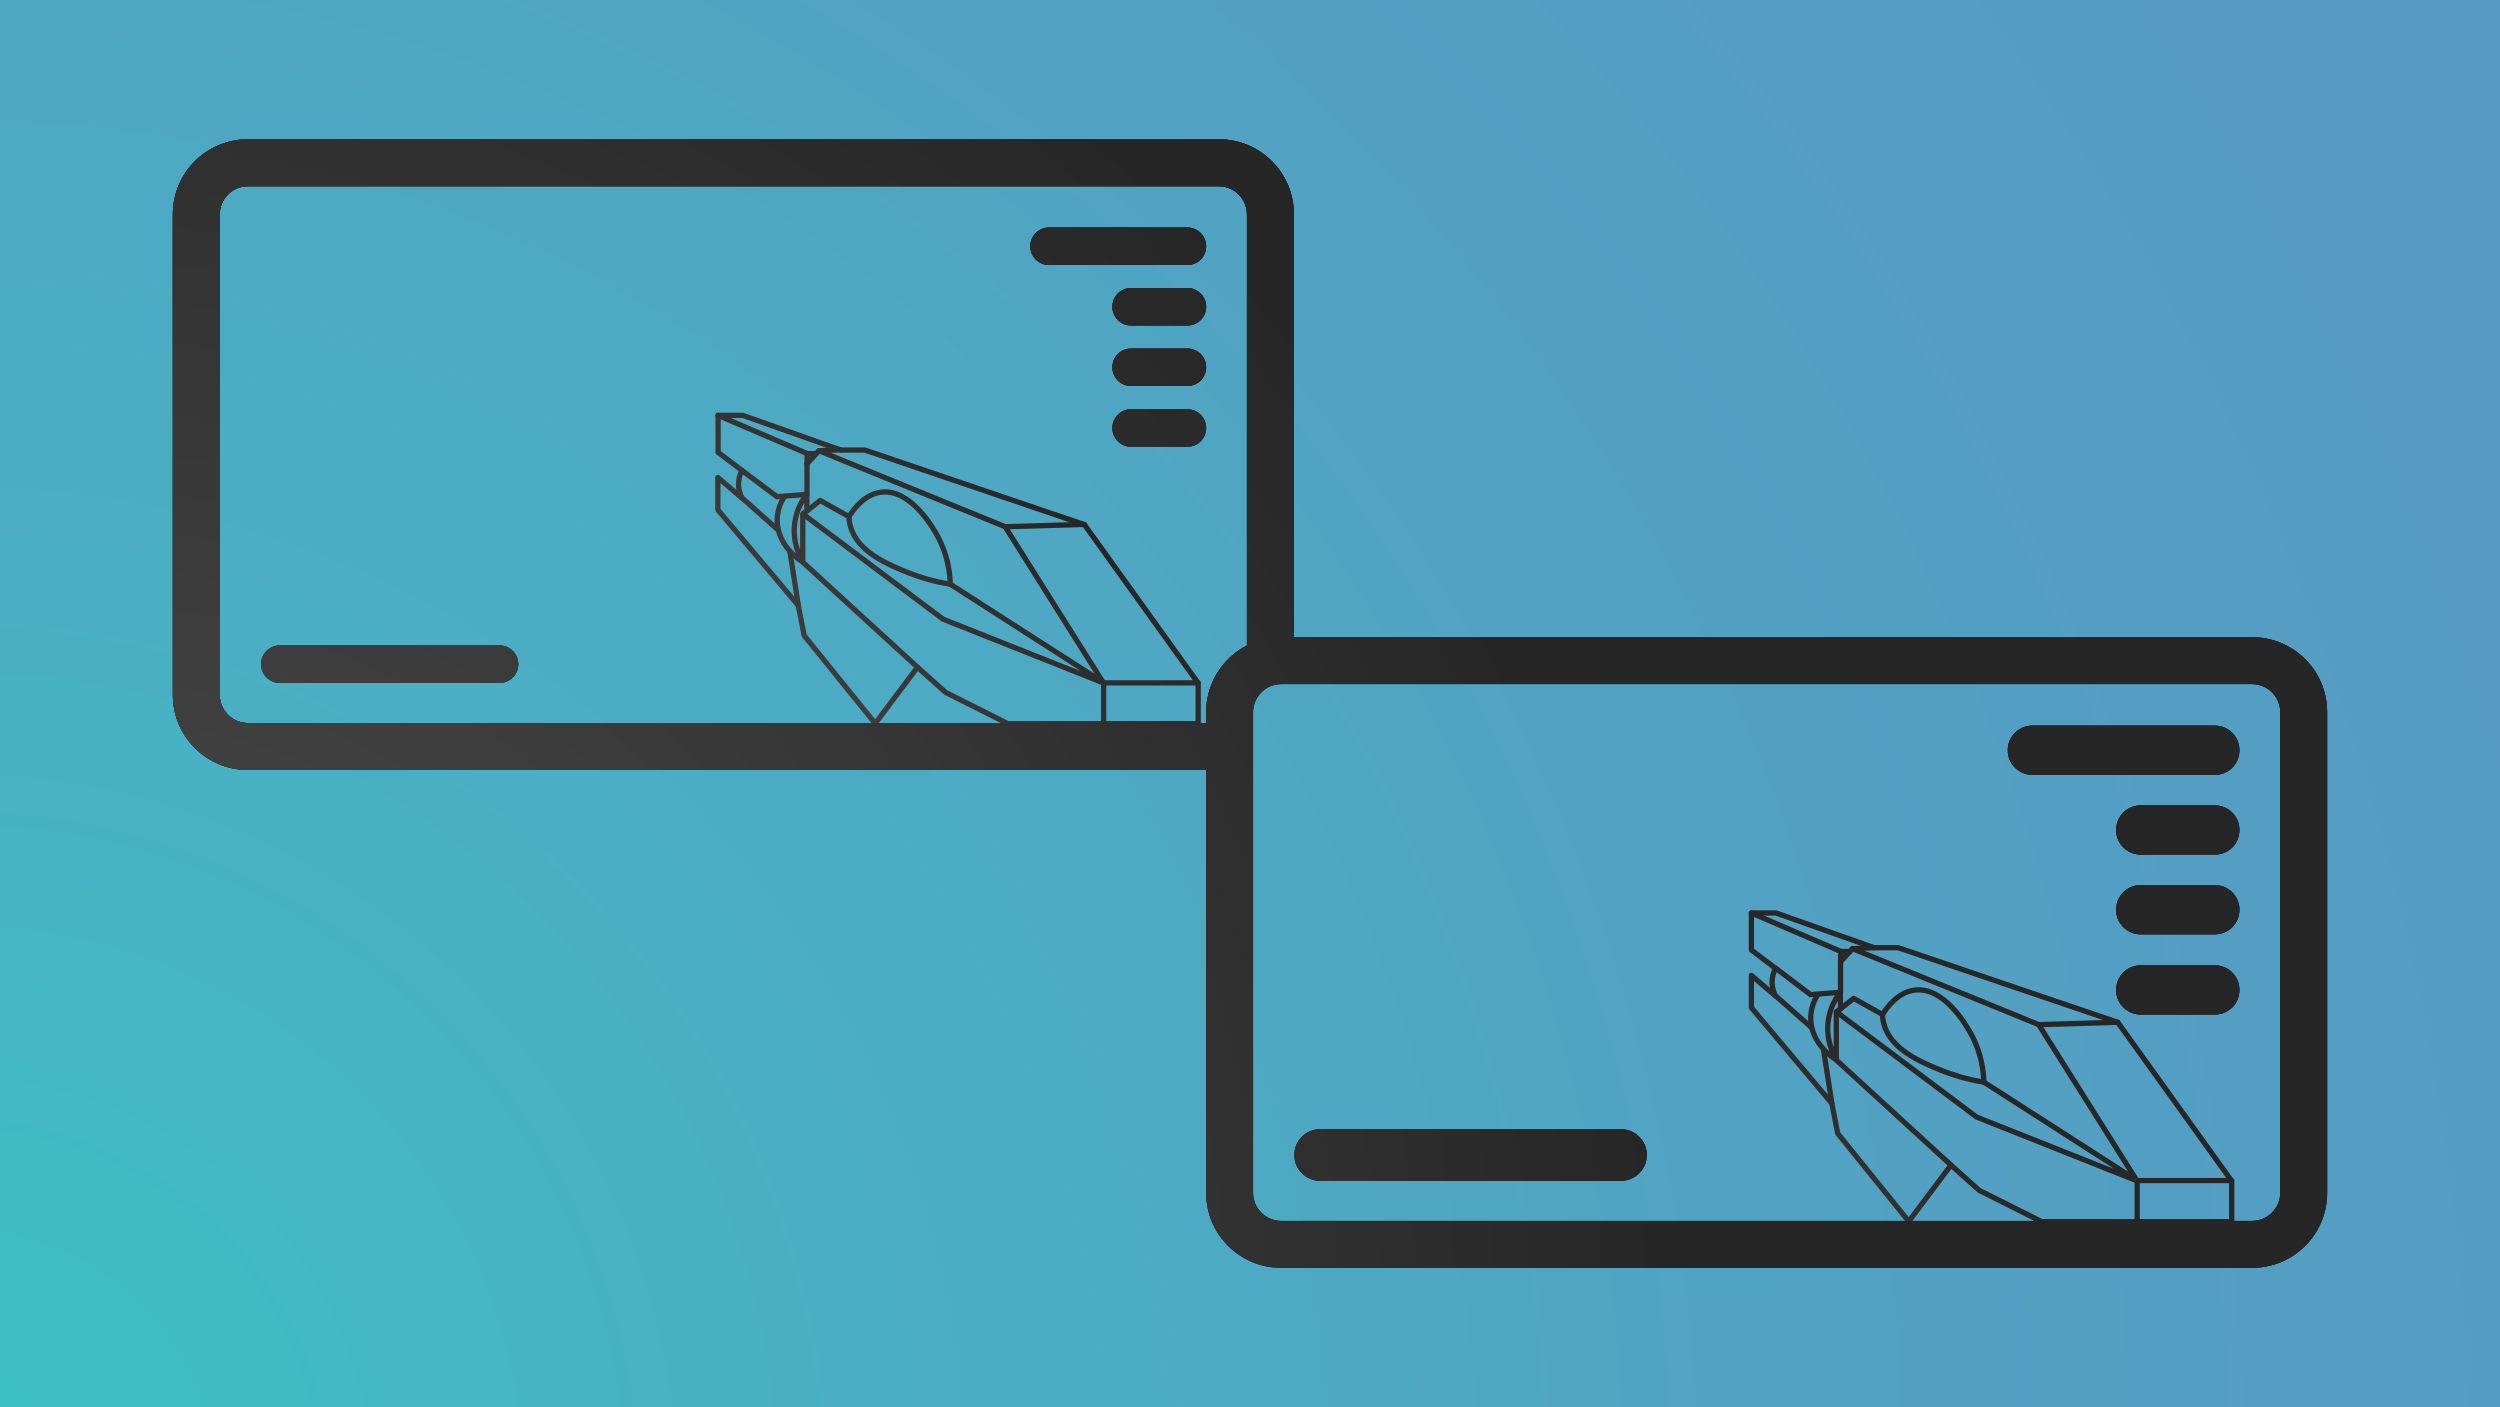 <?xml version="1.0" encoding="utf-8"?>
<!-- Generator: Adobe Illustrator 26.5.0, SVG Export Plug-In . SVG Version: 6.00 Build 0)  -->
<svg version="1.1" id="Layer_1" xmlns="http://www.w3.org/2000/svg" xmlns:xlink="http://www.w3.org/1999/xlink" x="0px" y="0px"
	 viewBox="0 0 1066 600" style="enable-background:new 0 0 1066 600;" xml:space="preserve">
<style type="text/css">
	.st0{fill:url(#SVGID_1_);}
	
		.st1{fill:none;stroke:url(#SVGID_00000092422259008660546270000010394328572579530163_);stroke-width:2.25;stroke-linecap:round;stroke-linejoin:round;}
	
		.st2{fill:none;stroke:url(#SVGID_00000137133140865323325140000012081556418513067443_);stroke-width:2.25;stroke-linecap:round;stroke-linejoin:round;}
	
		.st3{fill:none;stroke:url(#SVGID_00000142883877040767686580000013014618763878630571_);stroke-width:2.25;stroke-linecap:round;stroke-linejoin:round;}
	
		.st4{fill:none;stroke:url(#SVGID_00000155144773888965878230000008178324178037832093_);stroke-width:2.25;stroke-linecap:round;stroke-linejoin:round;}
	
		.st5{fill:none;stroke:url(#SVGID_00000040557795072020416930000009944420437056639627_);stroke-width:2.25;stroke-linecap:round;stroke-linejoin:round;}
	
		.st6{fill:none;stroke:url(#SVGID_00000070810731212323350510000010226757196510013354_);stroke-width:2.25;stroke-linecap:round;stroke-linejoin:round;}
	
		.st7{fill:none;stroke:url(#SVGID_00000121994532261074065620000008478964493501986697_);stroke-width:2.25;stroke-linecap:round;stroke-linejoin:round;}
	
		.st8{fill:none;stroke:url(#SVGID_00000055705329948829354970000004944487656612346046_);stroke-width:2.25;stroke-linecap:round;stroke-linejoin:round;}
	
		.st9{fill:none;stroke:url(#SVGID_00000132058524451301697590000015619427309041163929_);stroke-width:2.25;stroke-linecap:round;stroke-linejoin:round;}
	
		.st10{fill:none;stroke:url(#SVGID_00000088814145425989866220000008747058604730920626_);stroke-width:2.25;stroke-linecap:round;stroke-linejoin:round;}
	
		.st11{fill:none;stroke:url(#SVGID_00000005268351180864315420000007890896014589105300_);stroke-width:2.25;stroke-linecap:round;stroke-linejoin:round;}
	
		.st12{fill:none;stroke:url(#SVGID_00000166643615237358182300000016155395087119644810_);stroke-width:2.25;stroke-linecap:round;stroke-linejoin:round;}
	
		.st13{fill:none;stroke:url(#SVGID_00000169528186427458985230000008608426947227836047_);stroke-width:2.25;stroke-linecap:round;stroke-linejoin:round;}
	
		.st14{fill:none;stroke:url(#SVGID_00000099660589282692736030000011695615643998584208_);stroke-width:2.25;stroke-linecap:round;stroke-linejoin:round;}
	
		.st15{fill:none;stroke:url(#SVGID_00000177477749759697380200000015375865218977758896_);stroke-width:2.25;stroke-linecap:round;stroke-linejoin:round;}
	
		.st16{fill:none;stroke:url(#SVGID_00000124878509860947561850000012075936382707616388_);stroke-width:2.25;stroke-linecap:round;stroke-linejoin:round;}
	
		.st17{fill:none;stroke:url(#SVGID_00000112622207670025534300000010965554417622980240_);stroke-width:2.25;stroke-linecap:round;stroke-linejoin:round;}
	
		.st18{fill:none;stroke:url(#SVGID_00000011004943531146376130000013880592945364534203_);stroke-width:2.25;stroke-linecap:round;stroke-linejoin:round;}
	
		.st19{fill:none;stroke:url(#SVGID_00000105413364768763491000000007238930371532840879_);stroke-width:2.25;stroke-linecap:round;stroke-linejoin:round;}
	
		.st20{fill:none;stroke:url(#SVGID_00000178886873616579723260000014318583023075385728_);stroke-width:2.25;stroke-linecap:round;stroke-linejoin:round;}
	
		.st21{fill:none;stroke:url(#SVGID_00000122709838906494423180000001412238692526464647_);stroke-width:2.25;stroke-linecap:round;stroke-linejoin:round;}
	
		.st22{fill:none;stroke:url(#SVGID_00000047760371773228038740000011591351196781818006_);stroke-width:2.25;stroke-linecap:round;stroke-linejoin:round;}
	
		.st23{fill:none;stroke:url(#SVGID_00000118377307902733773570000015273198345421822130_);stroke-width:2.25;stroke-linecap:round;stroke-linejoin:round;}
	
		.st24{fill:none;stroke:url(#SVGID_00000003796496967707290060000010935389149556931477_);stroke-width:2.25;stroke-linecap:round;stroke-linejoin:round;}
	
		.st25{fill:none;stroke:url(#SVGID_00000034084898340690820790000011391105189139938708_);stroke-width:2.25;stroke-linecap:round;stroke-linejoin:round;}
	
		.st26{fill:none;stroke:url(#SVGID_00000027603951837018445740000006895346952216171931_);stroke-width:2.25;stroke-linecap:round;stroke-linejoin:round;}
	.st27{fill:#231F20;}
	.st28{fill:url(#SVGID_00000150786115019548473860000010375202416344932265_);}
	.st29{fill:url(#SVGID_00000099657101387887127910000001437577930966409881_);}
	.st30{fill:url(#SVGID_00000095330624023501394030000014629417911725765013_);}
	.st31{fill:url(#SVGID_00000005960899569071210760000006055400442640097718_);}
	.st32{fill:url(#SVGID_00000095318612671362898790000000496813275978171070_);}
	.st33{fill:url(#SVGID_00000093860219957978822130000014898597982195311540_);}
	.st34{fill:url(#SVGID_00000127740633052063562590000012571212674893240227_);}
	.st35{fill:url(#SVGID_00000049206479566674809490000000464395298085554346_);}
	.st36{fill:url(#SVGID_00000072963752490759063410000009894021584769436593_);}
	.st37{fill:url(#SVGID_00000078044608137252391920000002554407405270310036_);}
	.st38{fill:url(#SVGID_00000100347312497498444610000001769476596739145117_);}
	.st39{fill:url(#SVGID_00000023269983679213116280000015796506210323807165_);}
	.st40{fill:url(#SVGID_00000123410092507505791890000006637525061515327401_);}
	.st41{fill:url(#SVGID_00000178892720903879422380000009759195215775007886_);}
	.st42{fill:url(#SVGID_00000103968412074278069750000003249912316861076370_);}
	.st43{fill:url(#SVGID_00000179621281753172747030000017972382672646695831_);}
	.st44{fill:url(#SVGID_00000134219031929346762180000002382091625383201165_);}
	.st45{fill:url(#SVGID_00000098222587792531082720000013387510662523257790_);}
	.st46{fill:url(#SVGID_00000170962772470544081400000002074921925005619593_);}
	.st47{fill:url(#SVGID_00000095341069941512593440000008981326965016226222_);}
	.st48{fill:url(#SVGID_00000164478784774864736650000011308665777780199102_);}
	.st49{fill:url(#SVGID_00000156590008487815374860000002956530603794250895_);}
	.st50{fill:url(#SVGID_00000060725074871513090060000005658884711474871462_);}
	.st51{fill:url(#SVGID_00000098195296983076553380000004640635608872490138_);}
	.st52{fill:url(#SVGID_00000114776473279632379230000003303965884872410021_);}
	.st53{fill:url(#SVGID_00000055682800665989017040000016335963150963256724_);}
</style>
<g id="Layer_2_00000014629766015427524210000000429453702907818372_">
	
		<radialGradient id="SVGID_1_" cx="-18.667" cy="-35.333" r="1280.892" gradientTransform="matrix(1 0 0 -1 0 602)" gradientUnits="userSpaceOnUse">
		<stop  offset="1.275023e-02" style="stop-color:#3CC0C4"/>
		<stop  offset="0.299" style="stop-color:#4AAFC4"/>
		<stop  offset="0.592" style="stop-color:#51A3C3"/>
		<stop  offset="0.856" style="stop-color:#559CC3"/>
		<stop  offset="1" style="stop-color:#5699C2"/>
	</radialGradient>
	<rect class="st0" width="1066" height="600"/>
</g>
<g>
	<g>
		
			<linearGradient id="SVGID_00000080923115055659675160000009986939631558492592_" gradientUnits="userSpaceOnUse" x1="306.1" y1="409.2" x2="306.1" y2="409.2" gradientTransform="matrix(1 0 0 -1 0 602)">
			<stop  offset="0" style="stop-color:#3D3D3D"/>
			<stop  offset="1" style="stop-color:#262626"/>
		</linearGradient>
		
			<path style="fill:none;stroke:url(#SVGID_00000080923115055659675160000009986939631558492592_);stroke-width:2.25;stroke-linecap:round;stroke-linejoin:round;" d="
			M306.1,192.8"/>
		
			<linearGradient id="SVGID_00000168822449135010854050000007171279167494422404_" gradientUnits="userSpaceOnUse" x1="358.09" y1="308.69" x2="445.052" y2="395.652" gradientTransform="matrix(1 0 0 -1 0 602)">
			<stop  offset="0" style="stop-color:#3D3D3D"/>
			<stop  offset="1" style="stop-color:#262626"/>
		</linearGradient>
		
			<path style="fill:none;stroke:url(#SVGID_00000168822449135010854050000007171279167494422404_);stroke-width:2.25;stroke-linecap:round;stroke-linejoin:round;" d="
			M306.1,192.8l10.3,7.8c-0.5,1-1.2,2.5-1.4,4.5c-0.4,3.4,0.8,6.1,1.4,7.3c-3.4-2.9-6.8-5.8-10.3-8.8v13.8l34.3,40.8l2.5,12.8
			l30.3,37.5l18-24l12.1,10.8l26.5,13.3h81.1v-17.3l-48.5-67.6l-93.6-31.8h-10.3l-41.8-14.8h-10.5v15.7H306.1z"/>
		
			<linearGradient id="SVGID_00000132777496663715712490000007954130021055689630_" gradientUnits="userSpaceOnUse" x1="300.365" y1="366.415" x2="387.327" y2="453.377" gradientTransform="matrix(1 0 0 -1 0 602)">
			<stop  offset="0" style="stop-color:#3D3D3D"/>
			<stop  offset="1" style="stop-color:#262626"/>
		</linearGradient>
		
			<polyline style="fill:none;stroke:url(#SVGID_00000132777496663715712490000007954130021055689630_);stroke-width:2.25;stroke-linecap:round;stroke-linejoin:round;" points="
			316.4,200.6 331.3,211.8 344.1,210.8 344.1,197.8 349.2,192.2 358.4,191.8 		"/>
		
			<linearGradient id="SVGID_00000008864666389506995710000011026742433073384113_" gradientUnits="userSpaceOnUse" x1="288.54" y1="378.24" x2="375.502" y2="465.202" gradientTransform="matrix(1 0 0 -1 0 602)">
			<stop  offset="0" style="stop-color:#3D3D3D"/>
			<stop  offset="1" style="stop-color:#262626"/>
		</linearGradient>
		
			<polyline style="fill:none;stroke:url(#SVGID_00000008864666389506995710000011026742433073384113_);stroke-width:2.25;stroke-linecap:round;stroke-linejoin:round;" points="
			306.1,177.1 344.2,193.4 348,193.4 		"/>
		
			<linearGradient id="SVGID_00000056422425079193933080000003567445265427845310_" gradientUnits="userSpaceOnUse" x1="302.265" y1="364.515" x2="389.227" y2="451.477" gradientTransform="matrix(1 0 0 -1 0 602)">
			<stop  offset="0" style="stop-color:#3D3D3D"/>
			<stop  offset="1" style="stop-color:#262626"/>
		</linearGradient>
		
			<line style="fill:none;stroke:url(#SVGID_00000056422425079193933080000003567445265427845310_);stroke-width:2.25;stroke-linecap:round;stroke-linejoin:round;" x1="344.2" y1="193.4" x2="344.1" y2="197.8"/>
		
			<linearGradient id="SVGID_00000183216696835048075440000001983886611818586808_" gradientUnits="userSpaceOnUse" x1="339.215" y1="327.565" x2="426.177" y2="414.527" gradientTransform="matrix(1 0 0 -1 0 602)">
			<stop  offset="0" style="stop-color:#3D3D3D"/>
			<stop  offset="1" style="stop-color:#262626"/>
		</linearGradient>
		
			<polyline style="fill:none;stroke:url(#SVGID_00000183216696835048075440000001983886611818586808_);stroke-width:2.25;stroke-linecap:round;stroke-linejoin:round;" points="
			349.2,192.2 428.6,224.6 462.3,223.6 		"/>
		
			<linearGradient id="SVGID_00000132768103909547011050000005770399083877126834_" gradientUnits="userSpaceOnUse" x1="428.6" y1="377.4" x2="428.6" y2="377.4" gradientTransform="matrix(1 0 0 -1 0 602)">
			<stop  offset="0" style="stop-color:#3D3D3D"/>
			<stop  offset="1" style="stop-color:#262626"/>
		</linearGradient>
		
			<path style="fill:none;stroke:url(#SVGID_00000132768103909547011050000005770399083877126834_);stroke-width:2.25;stroke-linecap:round;stroke-linejoin:round;" d="
			M428.6,224.6"/>
		
			<linearGradient id="SVGID_00000078732383462480409580000001710256126146929297_" gradientUnits="userSpaceOnUse" x1="423.365" y1="243.415" x2="510.327" y2="330.377" gradientTransform="matrix(1 0 0 -1 0 602)">
			<stop  offset="0" style="stop-color:#3D3D3D"/>
			<stop  offset="1" style="stop-color:#262626"/>
		</linearGradient>
		
			<polyline style="fill:none;stroke:url(#SVGID_00000078732383462480409580000001710256126146929297_);stroke-width:2.25;stroke-linecap:round;stroke-linejoin:round;" points="
			510.9,291.2 470.6,291.2 470.6,308.4 		"/>
		
			<linearGradient id="SVGID_00000170979745864518166380000008677604728857753482_" gradientUnits="userSpaceOnUse" x1="363.215" y1="303.565" x2="450.177" y2="390.527" gradientTransform="matrix(1 0 0 -1 0 602)">
			<stop  offset="0" style="stop-color:#3D3D3D"/>
			<stop  offset="1" style="stop-color:#262626"/>
		</linearGradient>
		
			<path style="fill:none;stroke:url(#SVGID_00000170979745864518166380000008677604728857753482_);stroke-width:2.25;stroke-linecap:round;stroke-linejoin:round;" d="
			M428.6,224.6l41.9,66.6L402.1,264l-59.7-44.8l7.3-5.8c4.1,2.3,8.2,4.6,12.3,6.9c1.9-3.1,6.5-9.4,13.5-10.4
			c12.8-1.8,22.5,15.5,24.1,18.4c4.6,8.3,5.5,16.2,5.6,20.8c21.8,14,43.6,28,65.4,42"/>
		
			<linearGradient id="SVGID_00000174601621976590336550000018254239610699437711_" gradientUnits="userSpaceOnUse" x1="304.015" y1="362.765" x2="390.977" y2="449.727" gradientTransform="matrix(1 0 0 -1 0 602)">
			<stop  offset="0" style="stop-color:#3D3D3D"/>
			<stop  offset="1" style="stop-color:#262626"/>
		</linearGradient>
		
			<line style="fill:none;stroke:url(#SVGID_00000174601621976590336550000018254239610699437711_);stroke-width:2.25;stroke-linecap:round;stroke-linejoin:round;" x1="316.4" y1="212.3" x2="331.8" y2="226"/>
		
			<linearGradient id="SVGID_00000026161370616640461010000015252704710749939101_" gradientUnits="userSpaceOnUse" x1="337.815" y1="328.965" x2="424.777" y2="415.927" gradientTransform="matrix(1 0 0 -1 0 602)">
			<stop  offset="0" style="stop-color:#3D3D3D"/>
			<stop  offset="1" style="stop-color:#262626"/>
		</linearGradient>
		
			<path style="fill:none;stroke:url(#SVGID_00000026161370616640461010000015252704710749939101_);stroke-width:2.25;stroke-linecap:round;stroke-linejoin:round;" d="
			M334.4,211.8c-1.2,1.9-3.1,5.6-3,10.4c0.2,10.9,10.3,17.1,11,17.5c-1.2-2-4.7-8.4-3.5-16.9c0.8-5.9,3.6-10.1,5.1-12l0.1,7
			l-1.8,1.4v20.5l48.8,44.7"/>
		
			<linearGradient id="SVGID_00000171698836300305866300000015502230337542864537_" gradientUnits="userSpaceOnUse" x1="324.965" y1="341.815" x2="411.927" y2="428.777" gradientTransform="matrix(1 0 0 -1 0 602)">
			<stop  offset="0" style="stop-color:#3D3D3D"/>
			<stop  offset="1" style="stop-color:#262626"/>
		</linearGradient>
		
			<line style="fill:none;stroke:url(#SVGID_00000171698836300305866300000015502230337542864537_);stroke-width:2.25;stroke-linecap:round;stroke-linejoin:round;" x1="340.4" y1="258.1" x2="336.8" y2="235"/>
		
			<linearGradient id="SVGID_00000090287783503206689990000015200513985035857083_" gradientUnits="userSpaceOnUse" x1="341.54" y1="325.24" x2="428.502" y2="412.202" gradientTransform="matrix(1 0 0 -1 0 602)">
			<stop  offset="0" style="stop-color:#3D3D3D"/>
			<stop  offset="1" style="stop-color:#262626"/>
		</linearGradient>
		
			<path style="fill:none;stroke:url(#SVGID_00000090287783503206689990000015200513985035857083_);stroke-width:2.25;stroke-linecap:round;stroke-linejoin:round;" d="
			M362,220.3c0,0.9,0.1,2.3,0.6,4c2.9,11.1,16.3,16.5,24.7,19.9c4.1,1.6,10.1,3.7,17.9,4.9"/>
	</g>
</g>
<g>
	<g>
		
			<linearGradient id="SVGID_00000173842601133431235160000017875266127209649062_" gradientUnits="userSpaceOnUse" x1="746.8" y1="196.9" x2="746.8" y2="196.9" gradientTransform="matrix(1 0 0 -1 0 602)">
			<stop  offset="0" style="stop-color:#323232"/>
			<stop  offset="5.907977e-02" style="stop-color:#2F2F2F"/>
			<stop  offset="0.345" style="stop-color:#282828"/>
			<stop  offset="1" style="stop-color:#262626"/>
		</linearGradient>
		
			<path style="fill:none;stroke:url(#SVGID_00000173842601133431235160000017875266127209649062_);stroke-width:2.25;stroke-linecap:round;stroke-linejoin:round;" d="
			M746.8,405.1"/>
		
			<linearGradient id="SVGID_00000060726853396055370940000000237368320597149108_" gradientUnits="userSpaceOnUse" x1="798.754" y1="96.454" x2="885.716" y2="183.416" gradientTransform="matrix(1 0 0 -1 0 602)">
			<stop  offset="0" style="stop-color:#323232"/>
			<stop  offset="5.907977e-02" style="stop-color:#2F2F2F"/>
			<stop  offset="0.345" style="stop-color:#282828"/>
			<stop  offset="1" style="stop-color:#262626"/>
		</linearGradient>
		
			<path style="fill:none;stroke:url(#SVGID_00000060726853396055370940000000237368320597149108_);stroke-width:2.25;stroke-linecap:round;stroke-linejoin:round;" d="
			M746.8,405.1l10.3,7.8c-0.5,1-1.2,2.5-1.4,4.5c-0.4,3.4,0.8,6.1,1.4,7.3c-3.4-2.9-6.8-5.8-10.3-8.8v13.8l34.3,40.8l2.5,12.8
			l30.3,37.5l18-24l12.1,10.8l26.5,13.3h81.1v-17.3L903,435.9l-93.6-31.8h-10.3l-41.8-14.8h-10.5L746.8,405.1L746.8,405.1z"/>
		
			<linearGradient id="SVGID_00000090260261770800470890000003586764248090002090_" gradientUnits="userSpaceOnUse" x1="741.054" y1="154.154" x2="828.016" y2="241.116" gradientTransform="matrix(1 0 0 -1 0 602)">
			<stop  offset="0" style="stop-color:#323232"/>
			<stop  offset="5.907977e-02" style="stop-color:#2F2F2F"/>
			<stop  offset="0.345" style="stop-color:#282828"/>
			<stop  offset="1" style="stop-color:#262626"/>
		</linearGradient>
		
			<polyline style="fill:none;stroke:url(#SVGID_00000090260261770800470890000003586764248090002090_);stroke-width:2.25;stroke-linecap:round;stroke-linejoin:round;" points="
			757.1,412.8 772,424.1 784.8,423.1 784.8,410.1 789.9,404.5 799.1,404.1 		"/>
		
			<linearGradient id="SVGID_00000110459337746709178020000016066543865346048429_" gradientUnits="userSpaceOnUse" x1="729.229" y1="165.979" x2="816.191" y2="252.941" gradientTransform="matrix(1 0 0 -1 0 602)">
			<stop  offset="0" style="stop-color:#323232"/>
			<stop  offset="5.907977e-02" style="stop-color:#2F2F2F"/>
			<stop  offset="0.345" style="stop-color:#282828"/>
			<stop  offset="1" style="stop-color:#262626"/>
		</linearGradient>
		
			<polyline style="fill:none;stroke:url(#SVGID_00000110459337746709178020000016066543865346048429_);stroke-width:2.25;stroke-linecap:round;stroke-linejoin:round;" points="
			746.8,389.3 784.9,405.7 788.7,405.7 		"/>
		
			<linearGradient id="SVGID_00000125603614188170382240000006151477235246053793_" gradientUnits="userSpaceOnUse" x1="742.979" y1="152.229" x2="829.941" y2="239.191" gradientTransform="matrix(1 0 0 -1 0 602)">
			<stop  offset="0" style="stop-color:#323232"/>
			<stop  offset="5.907977e-02" style="stop-color:#2F2F2F"/>
			<stop  offset="0.345" style="stop-color:#282828"/>
			<stop  offset="1" style="stop-color:#262626"/>
		</linearGradient>
		
			<line style="fill:none;stroke:url(#SVGID_00000125603614188170382240000006151477235246053793_);stroke-width:2.25;stroke-linecap:round;stroke-linejoin:round;" x1="784.9" y1="405.7" x2="784.8" y2="410.1"/>
		
			<linearGradient id="SVGID_00000027567016911380816090000010980636166393131661_" gradientUnits="userSpaceOnUse" x1="779.929" y1="115.279" x2="866.891" y2="202.241" gradientTransform="matrix(1 0 0 -1 0 602)">
			<stop  offset="0" style="stop-color:#323232"/>
			<stop  offset="5.907977e-02" style="stop-color:#2F2F2F"/>
			<stop  offset="0.345" style="stop-color:#282828"/>
			<stop  offset="1" style="stop-color:#262626"/>
		</linearGradient>
		
			<polyline style="fill:none;stroke:url(#SVGID_00000027567016911380816090000010980636166393131661_);stroke-width:2.25;stroke-linecap:round;stroke-linejoin:round;" points="
			789.9,404.5 869.3,436.9 903,435.9 		"/>
		
			<linearGradient id="SVGID_00000152237186448394409000000007359367635420085643_" gradientUnits="userSpaceOnUse" x1="869.3" y1="165.1" x2="869.3" y2="165.1" gradientTransform="matrix(1 0 0 -1 0 602)">
			<stop  offset="0" style="stop-color:#323232"/>
			<stop  offset="5.907977e-02" style="stop-color:#2F2F2F"/>
			<stop  offset="0.345" style="stop-color:#282828"/>
			<stop  offset="1" style="stop-color:#262626"/>
		</linearGradient>
		
			<path style="fill:none;stroke:url(#SVGID_00000152237186448394409000000007359367635420085643_);stroke-width:2.25;stroke-linecap:round;stroke-linejoin:round;" d="
			M869.3,436.9"/>
		
			<linearGradient id="SVGID_00000160184947113854983300000005559562716900498852_" gradientUnits="userSpaceOnUse" x1="864.029" y1="31.179" x2="950.991" y2="118.141" gradientTransform="matrix(1 0 0 -1 0 602)">
			<stop  offset="0" style="stop-color:#323232"/>
			<stop  offset="5.907977e-02" style="stop-color:#2F2F2F"/>
			<stop  offset="0.345" style="stop-color:#282828"/>
			<stop  offset="1" style="stop-color:#262626"/>
		</linearGradient>
		
			<polyline style="fill:none;stroke:url(#SVGID_00000160184947113854983300000005559562716900498852_);stroke-width:2.25;stroke-linecap:round;stroke-linejoin:round;" points="
			951.6,503.4 911.3,503.4 911.3,520.7 		"/>
		
			<linearGradient id="SVGID_00000011004290923637052140000012441849079725615534_" gradientUnits="userSpaceOnUse" x1="803.929" y1="91.279" x2="890.891" y2="178.241" gradientTransform="matrix(1 0 0 -1 0 602)">
			<stop  offset="0" style="stop-color:#323232"/>
			<stop  offset="5.907977e-02" style="stop-color:#2F2F2F"/>
			<stop  offset="0.345" style="stop-color:#282828"/>
			<stop  offset="1" style="stop-color:#262626"/>
		</linearGradient>
		
			<path style="fill:none;stroke:url(#SVGID_00000011004290923637052140000012441849079725615534_);stroke-width:2.25;stroke-linecap:round;stroke-linejoin:round;" d="
			M869.3,436.9l41.9,66.6l-68.4-27.2l-59.7-44.8l7.3-5.8c4.1,2.3,8.2,4.6,12.3,6.9c1.9-3.1,6.5-9.4,13.5-10.4
			c12.8-1.8,22.5,15.5,24.1,18.4c4.6,8.3,5.5,16.2,5.6,20.8c21.8,14,43.6,28,65.4,42"/>
		
			<linearGradient id="SVGID_00000024711818871778362620000002302900928918810017_" gradientUnits="userSpaceOnUse" x1="744.704" y1="150.504" x2="831.666" y2="237.466" gradientTransform="matrix(1 0 0 -1 0 602)">
			<stop  offset="0" style="stop-color:#323232"/>
			<stop  offset="5.907977e-02" style="stop-color:#2F2F2F"/>
			<stop  offset="0.345" style="stop-color:#282828"/>
			<stop  offset="1" style="stop-color:#262626"/>
		</linearGradient>
		
			<line style="fill:none;stroke:url(#SVGID_00000024711818871778362620000002302900928918810017_);stroke-width:2.25;stroke-linecap:round;stroke-linejoin:round;" x1="757.1" y1="424.6" x2="772.5" y2="438.2"/>
		
			<linearGradient id="SVGID_00000025421530282698778400000000260203308096982167_" gradientUnits="userSpaceOnUse" x1="778.529" y1="116.679" x2="865.491" y2="203.641" gradientTransform="matrix(1 0 0 -1 0 602)">
			<stop  offset="0" style="stop-color:#323232"/>
			<stop  offset="5.907977e-02" style="stop-color:#2F2F2F"/>
			<stop  offset="0.345" style="stop-color:#282828"/>
			<stop  offset="1" style="stop-color:#262626"/>
		</linearGradient>
		
			<path style="fill:none;stroke:url(#SVGID_00000025421530282698778400000000260203308096982167_);stroke-width:2.25;stroke-linecap:round;stroke-linejoin:round;" d="
			M775.1,424.1c-1.2,1.9-3.1,5.6-3,10.4c0.2,10.9,10.3,17.1,11,17.5c-1.2-2-4.7-8.4-3.5-16.9c0.8-5.9,3.6-10.1,5.1-12l0.1,7
			l-1.8,1.4V452l48.8,44.7"/>
		
			<linearGradient id="SVGID_00000078754526070862088250000009067211698513806983_" gradientUnits="userSpaceOnUse" x1="765.679" y1="129.529" x2="852.641" y2="216.491" gradientTransform="matrix(1 0 0 -1 0 602)">
			<stop  offset="0" style="stop-color:#323232"/>
			<stop  offset="5.907977e-02" style="stop-color:#2F2F2F"/>
			<stop  offset="0.345" style="stop-color:#282828"/>
			<stop  offset="1" style="stop-color:#262626"/>
		</linearGradient>
		
			<line style="fill:none;stroke:url(#SVGID_00000078754526070862088250000009067211698513806983_);stroke-width:2.25;stroke-linecap:round;stroke-linejoin:round;" x1="781.1" y1="470.4" x2="777.5" y2="447.3"/>
		
			<linearGradient id="SVGID_00000038384602728548338450000007837897082189842081_" gradientUnits="userSpaceOnUse" x1="782.254" y1="112.954" x2="869.216" y2="199.916" gradientTransform="matrix(1 0 0 -1 0 602)">
			<stop  offset="0" style="stop-color:#323232"/>
			<stop  offset="5.907977e-02" style="stop-color:#2F2F2F"/>
			<stop  offset="0.345" style="stop-color:#282828"/>
			<stop  offset="1" style="stop-color:#262626"/>
		</linearGradient>
		
			<path style="fill:none;stroke:url(#SVGID_00000038384602728548338450000007837897082189842081_);stroke-width:2.25;stroke-linecap:round;stroke-linejoin:round;" d="
			M802.7,432.6c0,0.9,0.1,2.3,0.6,4c2.9,11.1,16.3,16.5,24.7,19.9c4.1,1.6,10.1,3.7,17.9,4.9"/>
	</g>
</g>
<g>
	<g>
		<g>
			<path class="st27" d="M506.3,113h-59c-4.4,0-8-3.6-8-8s3.6-8,8-8h59c4.4,0,8,3.6,8,8S510.8,113,506.3,113z"/>
		</g>
		<g>
			<g>
				
					<radialGradient id="SVGID_00000047778455677349879990000009957334953252148096_" cx="77.041" cy="58.218" r="1032.685" gradientTransform="matrix(1 0 0 -1 0 602)" gradientUnits="userSpaceOnUse">
					<stop  offset="0" style="stop-color:#505050"/>
					<stop  offset="0.653" style="stop-color:#262626"/>
				</radialGradient>
				<path style="fill:url(#SVGID_00000047778455677349879990000009957334953252148096_);" d="M514.3,308.3H105.7
					c-6.6,0-12-5.4-12-12V91.4c0-6.6,5.4-12,12-12h414c6.6,0,12,5.4,12,12v183.9c4.4-2.3,9.4-3.6,14.7-3.6h5.3V91.4
					c0-17.7-14.3-32-32-32h-414c-17.7,0-32,14.3-32,32v204.9c0,17.7,14.3,32,32,32h408.7v-20H514.3z"/>
			</g>
			<g>
				<path class="st27" d="M514.3,308.3H105.7c-6.6,0-12-5.4-12-12V91.4c0-6.6,5.4-12,12-12h414c6.6,0,12,5.4,12,12v183.9
					c4.4-2.3,9.4-3.6,14.7-3.6h5.3V91.4c0-17.7-14.3-32-32-32h-414c-17.7,0-32,14.3-32,32v204.9c0,17.7,14.3,32,32,32h408.7v-20
					H514.3z"/>
			</g>
		</g>
		<g>
			<path class="st27" d="M213,291.2h-93.7c-4.4,0-8-3.6-8-8s3.6-8,8-8H213c4.4,0,8,3.6,8,8S217.4,291.2,213,291.2z"/>
		</g>
		<g>
			<path class="st27" d="M506.3,164.6h-24c-4.4,0-8-3.6-8-8s3.6-8,8-8h24c4.4,0,8,3.6,8,8S510.8,164.6,506.3,164.6z"/>
		</g>
		<g>
			<path class="st27" d="M506.3,190.5h-24c-4.4,0-8-3.6-8-8s3.6-8,8-8h24c4.4,0,8,3.6,8,8S510.8,190.5,506.3,190.5z"/>
		</g>
		<g>
			<path class="st27" d="M506.3,138.8h-24c-4.4,0-8-3.6-8-8s3.6-8,8-8h24c4.4,0,8,3.6,8,8C514.3,135.2,510.8,138.8,506.3,138.8z"/>
		</g>
		<g>
			<path class="st27" d="M960.3,291.7c6.6,0,12,5.4,12,12v204.9c0,6.6-5.4,12-12,12h-414c-6.6,0-12-5.4-12-12V303.7
				c0-6.6,5.4-12,12-12H960.3 M960.3,271.7h-414c-17.7,0-32,14.3-32,32v204.9c0,17.7,14.3,32,32,32h414c17.7,0,32-14.3,32-32V303.7
				C992.3,286,978,271.7,960.3,271.7L960.3,271.7z"/>
		</g>
		<g>
			<path class="st27" d="M944.4,330.4h-77.8c-5.8,0-10.5-4.7-10.5-10.5c0-5.8,4.7-10.5,10.5-10.5h77.8c5.8,0,10.5,4.7,10.5,10.5
				C954.9,325.7,950.3,330.4,944.4,330.4z"/>
		</g>
		<g>
			<path class="st27" d="M944.4,398.4h-31.6c-5.8,0-10.5-4.7-10.5-10.5c0-5.8,4.7-10.5,10.5-10.5h31.6c5.8,0,10.5,4.7,10.5,10.5
				C954.9,393.7,950.3,398.4,944.4,398.4z"/>
		</g>
		<g>
			<path class="st27" d="M944.4,432.6h-31.6c-5.8,0-10.5-4.7-10.5-10.5c0-5.8,4.7-10.5,10.5-10.5h31.6c5.8,0,10.5,4.7,10.5,10.5
				C954.9,427.9,950.3,432.6,944.4,432.6z"/>
		</g>
		<g>
			<path class="st27" d="M944.4,364.4h-31.6c-5.8,0-10.5-4.7-10.5-10.5c0-5.8,4.7-10.5,10.5-10.5h31.6c5.8,0,10.5,4.7,10.5,10.5
				C954.9,359.7,950.3,364.4,944.4,364.4z"/>
		</g>
		<g>
			<path class="st27" d="M691.2,503.5H562.9c-6,0-11-4.9-11-11s4.9-11,11-11h128.3c6,0,11,4.9,11,11S697.2,503.5,691.2,503.5z"/>
		</g>
	</g>
	<g>
		<g>
			
				<radialGradient id="SVGID_00000071523549140661186800000010906966487711580558_" cx="30" cy="573" r="1041.727" gradientUnits="userSpaceOnUse">
				<stop  offset="0" style="stop-color:#505050"/>
				<stop  offset="0.653" style="stop-color:#262626"/>
			</radialGradient>
			<path style="fill:url(#SVGID_00000071523549140661186800000010906966487711580558_);" d="M506.3,113h-59c-4.4,0-8-3.6-8-8
				s3.6-8,8-8h59c4.4,0,8,3.6,8,8S510.8,113,506.3,113z"/>
			
				<radialGradient id="SVGID_00000113345780591409456670000010603081186457574570_" cx="30" cy="573" r="1041.727" gradientUnits="userSpaceOnUse">
				<stop  offset="0" style="stop-color:#505050"/>
				<stop  offset="0.653" style="stop-color:#262626"/>
			</radialGradient>
			<path style="fill:url(#SVGID_00000113345780591409456670000010603081186457574570_);" d="M506.3,113h-59c-4.4,0-8-3.6-8-8
				s3.6-8,8-8h59c4.4,0,8,3.6,8,8S510.8,113,506.3,113z"/>
		</g>
		<g>
			<g>
				
					<radialGradient id="SVGID_00000065764788980525280450000002008074379625160374_" cx="30" cy="573" r="1041.727" gradientUnits="userSpaceOnUse">
					<stop  offset="0" style="stop-color:#505050"/>
					<stop  offset="0.653" style="stop-color:#262626"/>
				</radialGradient>
				<path style="fill:url(#SVGID_00000065764788980525280450000002008074379625160374_);" d="M514.3,308.3H105.7
					c-6.6,0-12-5.4-12-12V91.4c0-6.6,5.4-12,12-12h414c6.6,0,12,5.4,12,12v183.9c4.4-2.3,9.4-3.6,14.7-3.6h5.3V91.4
					c0-17.7-14.3-32-32-32h-414c-17.7,0-32,14.3-32,32v204.9c0,17.7,14.3,32,32,32h408.7v-20H514.3z"/>
			</g>
			<g>
				
					<radialGradient id="SVGID_00000114039880155715535960000000195109790744530844_" cx="30" cy="573" r="1041.727" gradientUnits="userSpaceOnUse">
					<stop  offset="0" style="stop-color:#505050"/>
					<stop  offset="0.653" style="stop-color:#262626"/>
				</radialGradient>
				<path style="fill:url(#SVGID_00000114039880155715535960000000195109790744530844_);" d="M514.3,308.3H105.7
					c-6.6,0-12-5.4-12-12V91.4c0-6.6,5.4-12,12-12h414c6.6,0,12,5.4,12,12v183.9c4.4-2.3,9.4-3.6,14.7-3.6h5.3V91.4
					c0-17.7-14.3-32-32-32h-414c-17.7,0-32,14.3-32,32v204.9c0,17.7,14.3,32,32,32h408.7v-20H514.3z"/>
			</g>
			<g>
				
					<radialGradient id="SVGID_00000132785573046385336260000004435710491837608321_" cx="30" cy="573" r="1041.727" gradientUnits="userSpaceOnUse">
					<stop  offset="0" style="stop-color:#505050"/>
					<stop  offset="0.653" style="stop-color:#262626"/>
				</radialGradient>
				<path style="fill:url(#SVGID_00000132785573046385336260000004435710491837608321_);" d="M514.3,308.3H105.7
					c-6.6,0-12-5.4-12-12V91.4c0-6.6,5.4-12,12-12h414c6.6,0,12,5.4,12,12v183.9c4.4-2.3,9.4-3.6,14.7-3.6h5.3V91.4
					c0-17.7-14.3-32-32-32h-414c-17.7,0-32,14.3-32,32v204.9c0,17.7,14.3,32,32,32h408.7v-20H514.3z"/>
			</g>
		</g>
		<g>
			
				<radialGradient id="SVGID_00000170255360368339692690000014875492740509560479_" cx="30" cy="573" r="1041.727" gradientUnits="userSpaceOnUse">
				<stop  offset="0" style="stop-color:#505050"/>
				<stop  offset="0.653" style="stop-color:#262626"/>
			</radialGradient>
			<path style="fill:url(#SVGID_00000170255360368339692690000014875492740509560479_);" d="M213,291.2h-93.7c-4.4,0-8-3.6-8-8
				s3.6-8,8-8H213c4.4,0,8,3.6,8,8S217.4,291.2,213,291.2z"/>
			
				<radialGradient id="SVGID_00000011710706282250972010000011153828950471406760_" cx="30" cy="573" r="1041.727" gradientUnits="userSpaceOnUse">
				<stop  offset="0" style="stop-color:#505050"/>
				<stop  offset="0.653" style="stop-color:#262626"/>
			</radialGradient>
			<path style="fill:url(#SVGID_00000011710706282250972010000011153828950471406760_);" d="M213,291.2h-93.7c-4.4,0-8-3.6-8-8
				s3.6-8,8-8H213c4.4,0,8,3.6,8,8S217.4,291.2,213,291.2z"/>
		</g>
		<g>
			
				<radialGradient id="SVGID_00000121960801823765543440000012535100849916504750_" cx="30" cy="573" r="1041.727" gradientUnits="userSpaceOnUse">
				<stop  offset="0" style="stop-color:#505050"/>
				<stop  offset="0.653" style="stop-color:#262626"/>
			</radialGradient>
			<path style="fill:url(#SVGID_00000121960801823765543440000012535100849916504750_);" d="M506.3,164.6h-24c-4.4,0-8-3.6-8-8
				s3.6-8,8-8h24c4.4,0,8,3.6,8,8S510.8,164.6,506.3,164.6z"/>
			
				<radialGradient id="SVGID_00000084512412925367132200000004903484141637559224_" cx="30" cy="573" r="1041.727" gradientUnits="userSpaceOnUse">
				<stop  offset="0" style="stop-color:#505050"/>
				<stop  offset="0.653" style="stop-color:#262626"/>
			</radialGradient>
			<path style="fill:url(#SVGID_00000084512412925367132200000004903484141637559224_);" d="M506.3,164.6h-24c-4.4,0-8-3.6-8-8
				s3.6-8,8-8h24c4.4,0,8,3.6,8,8S510.8,164.6,506.3,164.6z"/>
		</g>
		<g>
			
				<radialGradient id="SVGID_00000080912710278021036330000015958807793223019416_" cx="30" cy="573" r="1041.727" gradientUnits="userSpaceOnUse">
				<stop  offset="0" style="stop-color:#505050"/>
				<stop  offset="0.653" style="stop-color:#262626"/>
			</radialGradient>
			<path style="fill:url(#SVGID_00000080912710278021036330000015958807793223019416_);" d="M506.3,190.5h-24c-4.4,0-8-3.6-8-8
				s3.6-8,8-8h24c4.4,0,8,3.6,8,8S510.8,190.5,506.3,190.5z"/>
			
				<radialGradient id="SVGID_00000138554608864828706260000014887336570692610483_" cx="30" cy="573" r="1041.727" gradientUnits="userSpaceOnUse">
				<stop  offset="0" style="stop-color:#505050"/>
				<stop  offset="0.653" style="stop-color:#262626"/>
			</radialGradient>
			<path style="fill:url(#SVGID_00000138554608864828706260000014887336570692610483_);" d="M506.3,190.5h-24c-4.4,0-8-3.6-8-8
				s3.6-8,8-8h24c4.4,0,8,3.6,8,8S510.8,190.5,506.3,190.5z"/>
		</g>
		<g>
			
				<radialGradient id="SVGID_00000044171077559493321110000008144905658327488434_" cx="30" cy="573" r="1041.727" gradientUnits="userSpaceOnUse">
				<stop  offset="0" style="stop-color:#505050"/>
				<stop  offset="0.653" style="stop-color:#262626"/>
			</radialGradient>
			<path style="fill:url(#SVGID_00000044171077559493321110000008144905658327488434_);" d="M506.3,138.8h-24c-4.4,0-8-3.6-8-8
				s3.6-8,8-8h24c4.4,0,8,3.6,8,8C514.3,135.2,510.8,138.8,506.3,138.8z"/>
			
				<radialGradient id="SVGID_00000139262154350062320440000006574545308919867327_" cx="30" cy="573" r="1041.727" gradientUnits="userSpaceOnUse">
				<stop  offset="0" style="stop-color:#505050"/>
				<stop  offset="0.653" style="stop-color:#262626"/>
			</radialGradient>
			<path style="fill:url(#SVGID_00000139262154350062320440000006574545308919867327_);" d="M506.3,138.8h-24c-4.4,0-8-3.6-8-8
				s3.6-8,8-8h24c4.4,0,8,3.6,8,8C514.3,135.2,510.8,138.8,506.3,138.8z"/>
		</g>
		<g>
			
				<radialGradient id="SVGID_00000107586293225052409820000004656182028911695765_" cx="30" cy="573" r="1041.727" gradientUnits="userSpaceOnUse">
				<stop  offset="0" style="stop-color:#505050"/>
				<stop  offset="0.653" style="stop-color:#262626"/>
			</radialGradient>
			<path style="fill:url(#SVGID_00000107586293225052409820000004656182028911695765_);" d="M960.3,291.7c6.6,0,12,5.4,12,12v204.9
				c0,6.6-5.4,12-12,12h-414c-6.6,0-12-5.4-12-12V303.7c0-6.6,5.4-12,12-12H960.3 M960.3,271.7h-414c-17.7,0-32,14.3-32,32v204.9
				c0,17.7,14.3,32,32,32h414c17.7,0,32-14.3,32-32V303.7C992.3,286,978,271.7,960.3,271.7L960.3,271.7z"/>
			
				<radialGradient id="SVGID_00000053519724660208127080000015531558445731912066_" cx="30" cy="573" r="1041.727" gradientUnits="userSpaceOnUse">
				<stop  offset="0" style="stop-color:#505050"/>
				<stop  offset="0.653" style="stop-color:#262626"/>
			</radialGradient>
			<path style="fill:url(#SVGID_00000053519724660208127080000015531558445731912066_);" d="M960.3,291.7c6.6,0,12,5.4,12,12v204.9
				c0,6.6-5.4,12-12,12h-414c-6.6,0-12-5.4-12-12V303.7c0-6.6,5.4-12,12-12H960.3 M960.3,271.7h-414c-17.7,0-32,14.3-32,32v204.9
				c0,17.7,14.3,32,32,32h414c17.7,0,32-14.3,32-32V303.7C992.3,286,978,271.7,960.3,271.7L960.3,271.7z"/>
		</g>
		<g>
			
				<radialGradient id="SVGID_00000137125819134965288400000006739093488154058679_" cx="30" cy="573" r="1041.727" gradientUnits="userSpaceOnUse">
				<stop  offset="0" style="stop-color:#505050"/>
				<stop  offset="0.653" style="stop-color:#262626"/>
			</radialGradient>
			<path style="fill:url(#SVGID_00000137125819134965288400000006739093488154058679_);" d="M944.4,330.4h-77.8
				c-5.8,0-10.5-4.7-10.5-10.5c0-5.8,4.7-10.5,10.5-10.5h77.8c5.8,0,10.5,4.7,10.5,10.5C954.9,325.7,950.3,330.4,944.4,330.4z"/>
			
				<radialGradient id="SVGID_00000132075515412064794060000017348709248112689054_" cx="30" cy="573" r="1041.727" gradientUnits="userSpaceOnUse">
				<stop  offset="0" style="stop-color:#505050"/>
				<stop  offset="0.653" style="stop-color:#262626"/>
			</radialGradient>
			<path style="fill:url(#SVGID_00000132075515412064794060000017348709248112689054_);" d="M944.4,330.4h-77.8
				c-5.8,0-10.5-4.7-10.5-10.5c0-5.8,4.7-10.5,10.5-10.5h77.8c5.8,0,10.5,4.7,10.5,10.5C954.9,325.7,950.3,330.4,944.4,330.4z"/>
		</g>
		<g>
			
				<radialGradient id="SVGID_00000039822010531574448440000008180949443944364959_" cx="30" cy="573" r="1041.727" gradientUnits="userSpaceOnUse">
				<stop  offset="0" style="stop-color:#505050"/>
				<stop  offset="0.653" style="stop-color:#262626"/>
			</radialGradient>
			<path style="fill:url(#SVGID_00000039822010531574448440000008180949443944364959_);" d="M944.4,398.4h-31.6
				c-5.8,0-10.5-4.7-10.5-10.5c0-5.8,4.7-10.5,10.5-10.5h31.6c5.8,0,10.5,4.7,10.5,10.5C954.9,393.7,950.3,398.4,944.4,398.4z"/>
			
				<radialGradient id="SVGID_00000170276225893812974300000007891370081956318899_" cx="30" cy="573" r="1041.727" gradientUnits="userSpaceOnUse">
				<stop  offset="0" style="stop-color:#505050"/>
				<stop  offset="0.653" style="stop-color:#262626"/>
			</radialGradient>
			<path style="fill:url(#SVGID_00000170276225893812974300000007891370081956318899_);" d="M944.4,398.4h-31.6
				c-5.8,0-10.5-4.7-10.5-10.5c0-5.8,4.7-10.5,10.5-10.5h31.6c5.8,0,10.5,4.7,10.5,10.5C954.9,393.7,950.3,398.4,944.4,398.4z"/>
		</g>
		<g>
			
				<radialGradient id="SVGID_00000050649881534625503650000013425059225260253858_" cx="30" cy="573" r="1041.727" gradientUnits="userSpaceOnUse">
				<stop  offset="0" style="stop-color:#505050"/>
				<stop  offset="0.653" style="stop-color:#262626"/>
			</radialGradient>
			<path style="fill:url(#SVGID_00000050649881534625503650000013425059225260253858_);" d="M944.4,432.6h-31.6
				c-5.8,0-10.5-4.7-10.5-10.5c0-5.8,4.7-10.5,10.5-10.5h31.6c5.8,0,10.5,4.7,10.5,10.5C954.9,427.9,950.3,432.6,944.4,432.6z"/>
			
				<radialGradient id="SVGID_00000075138255931064413410000010028716314119647400_" cx="30" cy="573" r="1041.727" gradientUnits="userSpaceOnUse">
				<stop  offset="0" style="stop-color:#505050"/>
				<stop  offset="0.653" style="stop-color:#262626"/>
			</radialGradient>
			<path style="fill:url(#SVGID_00000075138255931064413410000010028716314119647400_);" d="M944.4,432.6h-31.6
				c-5.8,0-10.5-4.7-10.5-10.5c0-5.8,4.7-10.5,10.5-10.5h31.6c5.8,0,10.5,4.7,10.5,10.5C954.9,427.9,950.3,432.6,944.4,432.6z"/>
		</g>
		<g>
			
				<radialGradient id="SVGID_00000083810114370093510230000011650190976385137546_" cx="30" cy="573" r="1041.727" gradientUnits="userSpaceOnUse">
				<stop  offset="0" style="stop-color:#505050"/>
				<stop  offset="0.653" style="stop-color:#262626"/>
			</radialGradient>
			<path style="fill:url(#SVGID_00000083810114370093510230000011650190976385137546_);" d="M944.4,364.4h-31.6
				c-5.8,0-10.5-4.7-10.5-10.5c0-5.8,4.7-10.5,10.5-10.5h31.6c5.8,0,10.5,4.7,10.5,10.5C954.9,359.7,950.3,364.4,944.4,364.4z"/>
			
				<radialGradient id="SVGID_00000103977209550711911900000009459344297425856421_" cx="30" cy="573" r="1041.727" gradientUnits="userSpaceOnUse">
				<stop  offset="0" style="stop-color:#505050"/>
				<stop  offset="0.653" style="stop-color:#262626"/>
			</radialGradient>
			<path style="fill:url(#SVGID_00000103977209550711911900000009459344297425856421_);" d="M944.4,364.4h-31.6
				c-5.8,0-10.5-4.7-10.5-10.5c0-5.8,4.7-10.5,10.5-10.5h31.6c5.8,0,10.5,4.7,10.5,10.5C954.9,359.7,950.3,364.4,944.4,364.4z"/>
		</g>
		<g>
			
				<radialGradient id="SVGID_00000081605332835684748120000002084610372698737557_" cx="30" cy="573" r="1041.727" gradientUnits="userSpaceOnUse">
				<stop  offset="0" style="stop-color:#505050"/>
				<stop  offset="0.653" style="stop-color:#262626"/>
			</radialGradient>
			<path style="fill:url(#SVGID_00000081605332835684748120000002084610372698737557_);" d="M691.2,503.5H562.9c-6,0-11-4.9-11-11
				s4.9-11,11-11h128.3c6,0,11,4.9,11,11S697.2,503.5,691.2,503.5z"/>
			
				<radialGradient id="SVGID_00000155143475432011438050000009369482207514207413_" cx="30" cy="573" r="1041.727" gradientUnits="userSpaceOnUse">
				<stop  offset="0" style="stop-color:#505050"/>
				<stop  offset="0.653" style="stop-color:#262626"/>
			</radialGradient>
			<path style="fill:url(#SVGID_00000155143475432011438050000009369482207514207413_);" d="M691.2,503.5H562.9c-6,0-11-4.9-11-11
				s4.9-11,11-11h128.3c6,0,11,4.9,11,11S697.2,503.5,691.2,503.5z"/>
		</g>
	</g>
</g>
</svg>
